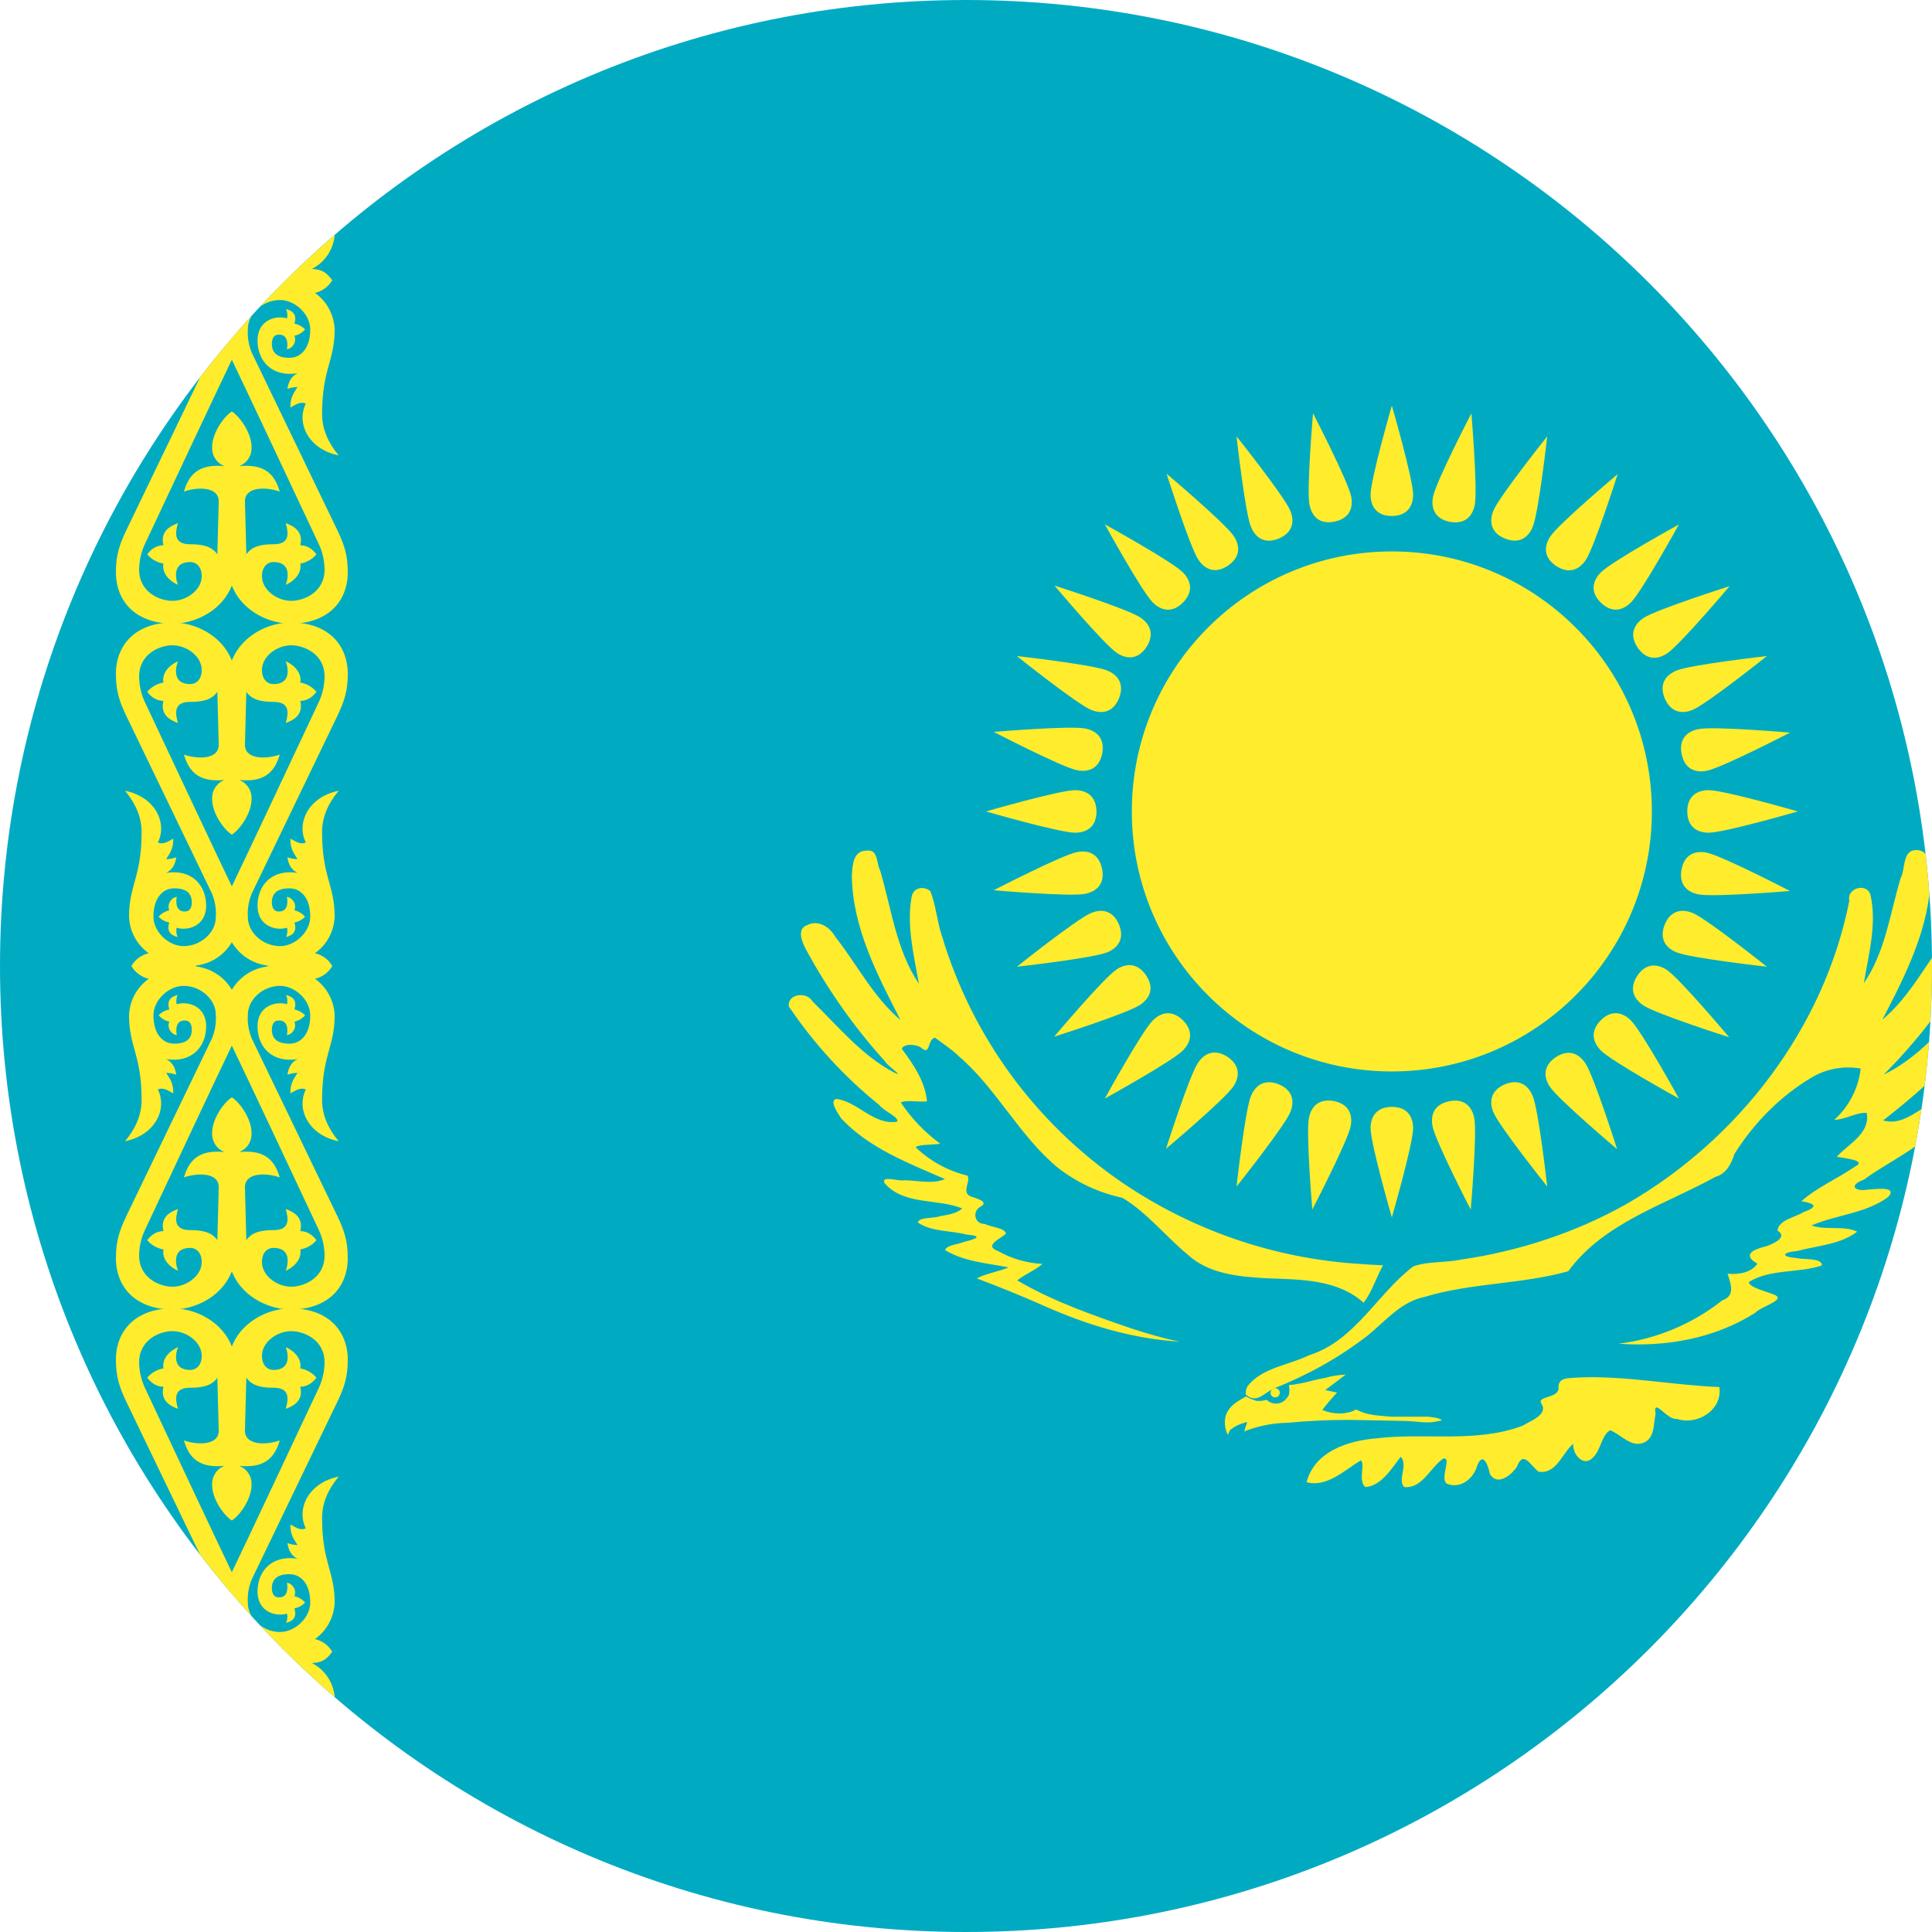 <svg width="24" height="24" viewBox="0 0 24 24" fill="none" xmlns="http://www.w3.org/2000/svg">
<g clip-path="url(#clip0_2214_3579)">
<g clip-path="url(#clip1_2214_3579)">
<path d="M0 0H32V24H0V0Z" fill="#00ABC2"/>
<path d="M17.29 13.31C19.074 13.31 20.52 11.864 20.52 10.08C20.52 8.296 19.074 6.85 17.29 6.85C15.506 6.85 14.06 8.296 14.06 10.08C14.06 11.864 15.506 13.31 17.29 13.31Z" fill="#FFEC2D"/>
<path d="M17.29 6.41C17.482 6.408 17.554 6.288 17.554 6.144C17.554 5.952 17.29 5.038 17.29 5.038C17.29 5.038 17.026 5.952 17.026 6.144C17.026 6.288 17.098 6.41 17.29 6.41Z" fill="#FFEC2D"/>
<path d="M20.96 10.08C20.962 10.272 21.082 10.344 21.226 10.344C21.418 10.344 22.333 10.08 22.333 10.08C22.333 10.08 21.418 9.816 21.226 9.816C21.082 9.816 20.96 9.888 20.96 10.08Z" fill="#FFEC2D"/>
<path d="M17.29 13.75C17.098 13.752 17.026 13.872 17.026 14.016C17.026 14.208 17.29 15.123 17.29 15.123C17.29 15.123 17.554 14.208 17.554 14.016C17.554 13.872 17.482 13.75 17.29 13.75Z" fill="#FFEC2D"/>
<path d="M13.621 10.08C13.618 9.888 13.498 9.816 13.354 9.816C13.162 9.816 12.248 10.08 12.248 10.08C12.248 10.08 13.162 10.344 13.354 10.344C13.498 10.344 13.621 10.272 13.621 10.08Z" fill="#FFEC2D"/>
<path d="M18.694 6.69C18.873 6.761 18.985 6.678 19.04 6.545C19.114 6.367 19.22 5.421 19.22 5.421C19.22 5.421 18.626 6.165 18.552 6.342C18.497 6.476 18.517 6.616 18.694 6.69Z" fill="#FFEC2D"/>
<path d="M20.68 11.484C20.609 11.662 20.692 11.775 20.826 11.83C21.003 11.903 21.949 12.009 21.949 12.009C21.949 12.009 21.205 11.416 21.028 11.342C20.895 11.287 20.754 11.307 20.68 11.484Z" fill="#FFEC2D"/>
<path d="M15.886 13.47C15.708 13.399 15.595 13.482 15.54 13.615C15.466 13.793 15.361 14.739 15.361 14.739C15.361 14.739 15.954 13.995 16.028 13.817C16.083 13.684 16.063 13.544 15.886 13.47Z" fill="#FFEC2D"/>
<path d="M13.9 8.676C13.971 8.497 13.888 8.385 13.755 8.33C13.577 8.256 12.632 8.15 12.632 8.15C12.632 8.15 13.375 8.744 13.553 8.818C13.686 8.873 13.826 8.853 13.9 8.676Z" fill="#FFEC2D"/>
<path d="M19.885 7.485C20.022 7.619 20.158 7.585 20.26 7.484C20.396 7.348 20.856 6.515 20.856 6.515C20.856 6.515 20.022 6.974 19.887 7.11C19.785 7.212 19.749 7.35 19.885 7.485Z" fill="#FFEC2D"/>
<path d="M19.885 12.675C19.751 12.812 19.785 12.948 19.887 13.05C20.022 13.186 20.856 13.646 20.856 13.646C20.856 13.646 20.396 12.812 20.26 12.677C20.158 12.575 20.021 12.539 19.885 12.675Z" fill="#FFEC2D"/>
<path d="M14.695 12.675C14.558 12.541 14.422 12.575 14.32 12.677C14.184 12.812 13.725 13.646 13.725 13.646C13.725 13.646 14.558 13.186 14.694 13.05C14.795 12.948 14.831 12.811 14.695 12.675Z" fill="#FFEC2D"/>
<path d="M14.695 7.485C14.829 7.348 14.795 7.212 14.694 7.11C14.558 6.974 13.725 6.514 13.725 6.514C13.725 6.514 14.184 7.348 14.32 7.484C14.422 7.585 14.559 7.621 14.695 7.485Z" fill="#FFEC2D"/>
<path d="M20.68 8.676C20.756 8.852 20.895 8.873 21.027 8.818C21.205 8.744 21.949 8.15 21.949 8.15C21.949 8.15 21.003 8.256 20.826 8.33C20.692 8.385 20.607 8.498 20.68 8.676Z" fill="#FFEC2D"/>
<path d="M18.694 13.47C18.518 13.546 18.497 13.684 18.552 13.818C18.626 13.995 19.22 14.739 19.22 14.739C19.22 14.739 19.114 13.793 19.04 13.616C18.985 13.482 18.872 13.397 18.694 13.47Z" fill="#FFEC2D"/>
<path d="M13.9 11.484C13.824 11.308 13.686 11.287 13.553 11.342C13.375 11.416 12.632 12.009 12.632 12.009C12.632 12.009 13.577 11.903 13.755 11.83C13.888 11.775 13.973 11.662 13.9 11.484Z" fill="#FFEC2D"/>
<path d="M15.886 6.69C16.062 6.614 16.083 6.476 16.028 6.343C15.954 6.165 15.361 5.421 15.361 5.421C15.361 5.421 15.466 6.367 15.54 6.545C15.595 6.678 15.708 6.763 15.886 6.69Z" fill="#FFEC2D"/>
<path d="M18.009 6.482C18.198 6.517 18.292 6.413 18.32 6.272C18.358 6.084 18.278 5.135 18.278 5.135C18.278 5.135 17.84 5.98 17.802 6.169C17.774 6.31 17.821 6.444 18.009 6.482Z" fill="#FFEC2D"/>
<path d="M20.889 10.799C20.853 10.988 20.957 11.082 21.098 11.11C21.286 11.148 22.235 11.068 22.235 11.068C22.235 11.068 21.39 10.63 21.201 10.592C21.06 10.564 20.926 10.611 20.889 10.799Z" fill="#FFEC2D"/>
<path d="M16.571 13.678C16.382 13.643 16.288 13.747 16.26 13.888C16.222 14.076 16.302 15.025 16.302 15.025C16.302 15.025 16.74 14.18 16.778 13.992C16.806 13.85 16.759 13.716 16.571 13.678Z" fill="#FFEC2D"/>
<path d="M13.692 9.361C13.727 9.172 13.623 9.078 13.482 9.05C13.294 9.012 12.345 9.092 12.345 9.092C12.345 9.092 13.19 9.53 13.379 9.568C13.52 9.596 13.654 9.549 13.692 9.361Z" fill="#FFEC2D"/>
<path d="M19.331 7.031C19.492 7.135 19.619 7.076 19.699 6.956C19.806 6.796 20.095 5.89 20.095 5.89C20.095 5.89 19.367 6.503 19.26 6.662C19.18 6.782 19.172 6.924 19.331 7.031Z" fill="#FFEC2D"/>
<path d="M20.339 12.121C20.235 12.282 20.294 12.409 20.414 12.489C20.573 12.596 21.48 12.885 21.48 12.885C21.48 12.885 20.867 12.157 20.708 12.05C20.588 11.97 20.446 11.962 20.339 12.121Z" fill="#FFEC2D"/>
<path d="M15.249 13.129C15.088 13.024 14.961 13.084 14.881 13.204C14.774 13.363 14.485 14.27 14.485 14.27C14.485 14.27 15.213 13.657 15.32 13.498C15.4 13.378 15.408 13.236 15.249 13.129Z" fill="#FFEC2D"/>
<path d="M14.241 8.039C14.345 7.878 14.286 7.751 14.166 7.671C14.007 7.564 13.1 7.275 13.1 7.275C13.1 7.275 13.713 8.003 13.873 8.11C13.992 8.19 14.134 8.198 14.241 8.039Z" fill="#FFEC2D"/>
<path d="M20.343 8.044C20.451 8.202 20.591 8.196 20.711 8.116C20.871 8.009 21.485 7.282 21.485 7.282C21.485 7.282 20.578 7.57 20.418 7.676C20.298 7.756 20.236 7.884 20.343 8.044Z" fill="#FFEC2D"/>
<path d="M19.326 13.133C19.168 13.242 19.174 13.381 19.254 13.501C19.361 13.661 20.088 14.275 20.088 14.275C20.088 14.275 19.8 13.368 19.694 13.208C19.614 13.088 19.486 13.027 19.326 13.133Z" fill="#FFEC2D"/>
<path d="M14.237 12.116C14.129 11.958 13.989 11.964 13.869 12.044C13.709 12.151 13.095 12.878 13.095 12.878C13.095 12.878 14.002 12.59 14.162 12.483C14.282 12.404 14.344 12.276 14.237 12.116Z" fill="#FFEC2D"/>
<path d="M15.254 7.027C15.412 6.919 15.406 6.779 15.326 6.659C15.219 6.499 14.492 5.885 14.492 5.885C14.492 5.885 14.78 6.792 14.886 6.952C14.966 7.072 15.094 7.134 15.254 7.027Z" fill="#FFEC2D"/>
<path d="M20.89 9.367C20.929 9.555 21.061 9.603 21.202 9.575C21.391 9.537 22.236 9.101 22.236 9.101C22.236 9.101 21.288 9.019 21.1 9.057C20.959 9.085 20.852 9.179 20.89 9.367Z" fill="#FFEC2D"/>
<path d="M18.003 13.68C17.815 13.719 17.768 13.851 17.796 13.992C17.833 14.181 18.27 15.026 18.27 15.026C18.27 15.026 18.351 14.078 18.314 13.89C18.286 13.748 18.191 13.642 18.003 13.68Z" fill="#FFEC2D"/>
<path d="M13.69 10.793C13.651 10.605 13.519 10.557 13.378 10.585C13.189 10.623 12.344 11.059 12.344 11.059C12.344 11.059 13.292 11.141 13.48 11.104C13.621 11.075 13.728 10.981 13.69 10.793Z" fill="#FFEC2D"/>
<path d="M16.577 6.48C16.765 6.441 16.812 6.309 16.785 6.168C16.747 5.979 16.311 5.134 16.311 5.134C16.311 5.134 16.229 6.082 16.267 6.27C16.295 6.412 16.389 6.518 16.577 6.48Z" fill="#FFEC2D"/>
<path d="M17.179 15.72C17.095 15.871 17.045 16.047 16.939 16.183C16.613 15.888 16.142 15.895 15.73 15.879C15.389 15.859 15.019 15.828 14.755 15.586C14.479 15.358 14.251 15.065 13.944 14.88C13.655 14.818 13.384 14.693 13.15 14.513C12.665 14.117 12.386 13.529 11.911 13.121C11.822 13.034 11.714 12.965 11.614 12.89C11.518 12.915 11.561 13.121 11.443 13.015C11.379 12.967 11.218 12.965 11.203 13.03C11.347 13.222 11.494 13.438 11.515 13.682C11.415 13.692 11.239 13.661 11.191 13.697C11.323 13.895 11.489 14.068 11.681 14.208C11.59 14.223 11.41 14.215 11.374 14.251C11.553 14.423 11.775 14.545 12.017 14.604C12.065 14.671 11.943 14.801 12.048 14.858C12.108 14.883 12.31 14.926 12.171 14.995C12.075 15.058 12.111 15.209 12.233 15.204C12.31 15.245 12.482 15.252 12.497 15.324C12.427 15.391 12.216 15.473 12.396 15.54C12.566 15.636 12.756 15.691 12.95 15.701C12.854 15.783 12.735 15.828 12.636 15.905C13.08 16.166 13.572 16.337 14.062 16.505C14.254 16.567 14.453 16.627 14.655 16.666C14.069 16.632 13.502 16.459 12.97 16.222C12.694 16.1 12.416 15.986 12.134 15.881C12.257 15.816 12.401 15.799 12.53 15.744C12.262 15.691 11.971 15.672 11.739 15.528C11.772 15.461 11.906 15.459 11.983 15.425C12.127 15.391 12.214 15.353 12.014 15.338C11.813 15.283 11.582 15.307 11.402 15.187C11.415 15.115 11.602 15.139 11.676 15.108C11.772 15.091 11.878 15.077 11.954 15.012C11.643 14.885 11.235 14.976 10.99 14.7C10.934 14.595 11.165 14.678 11.23 14.662C11.398 14.662 11.578 14.714 11.739 14.647C11.283 14.448 10.795 14.263 10.45 13.894C10.411 13.834 10.296 13.671 10.39 13.651C10.659 13.687 10.853 13.98 11.143 13.934C11.182 13.884 10.975 13.8 10.922 13.726C10.488 13.377 10.11 12.964 9.799 12.502C9.78 12.341 10.027 12.317 10.092 12.439C10.414 12.751 10.704 13.111 11.105 13.322C11.249 13.392 11.023 13.241 10.995 13.186C10.613 12.763 10.284 12.296 10.013 11.796C9.965 11.705 9.89 11.539 10.03 11.491C10.166 11.422 10.306 11.515 10.375 11.635C10.646 11.979 10.848 12.386 11.187 12.672C10.899 12.113 10.589 11.52 10.582 10.877C10.589 10.752 10.596 10.565 10.767 10.567C10.911 10.546 10.886 10.728 10.934 10.815C11.074 11.29 11.134 11.803 11.415 12.221C11.354 11.87 11.261 11.508 11.323 11.15C11.338 11.03 11.467 10.997 11.556 11.069C11.626 11.237 11.64 11.45 11.703 11.633C12.076 12.875 12.864 13.952 13.934 14.686C14.811 15.285 15.834 15.636 16.894 15.701C16.99 15.709 17.085 15.714 17.179 15.718M20.453 17.904C20.28 18.01 20.146 17.823 20.002 17.767C19.896 17.825 19.887 18.012 19.791 18.103C19.675 18.235 19.531 18.065 19.543 17.935C19.404 18.053 19.334 18.319 19.111 18.281C19.003 18.195 18.924 18.012 18.843 18.221C18.778 18.322 18.602 18.466 18.509 18.312C18.48 18.178 18.413 18.019 18.341 18.233C18.288 18.387 18.125 18.497 17.971 18.43C17.885 18.36 18.038 18.101 17.93 18.118C17.767 18.228 17.671 18.494 17.443 18.473C17.355 18.377 17.498 18.206 17.4 18.096C17.287 18.242 17.16 18.459 16.961 18.473C16.865 18.396 16.966 18.173 16.903 18.142C16.702 18.262 16.486 18.48 16.231 18.413C16.33 18.029 16.747 17.897 17.095 17.868C17.698 17.794 18.331 17.93 18.912 17.712C19.006 17.654 19.231 17.575 19.152 17.443C19.08 17.338 19.337 17.378 19.361 17.256C19.346 17.102 19.481 17.124 19.61 17.112C20.196 17.086 20.774 17.208 21.358 17.23C21.401 17.513 21.087 17.712 20.83 17.626C20.71 17.645 20.53 17.347 20.566 17.563C20.542 17.678 20.556 17.827 20.453 17.904ZM15.475 17.323C15.61 17.446 15.706 17.299 15.833 17.244C16.248 17.081 16.639 16.861 16.992 16.589C17.213 16.407 17.405 16.169 17.703 16.109C18.283 15.934 18.9 15.955 19.481 15.792C19.925 15.187 20.676 14.969 21.307 14.621C21.449 14.578 21.504 14.46 21.547 14.333C21.787 13.951 22.116 13.615 22.505 13.385C22.688 13.276 22.905 13.237 23.114 13.274C23.086 13.52 22.969 13.746 22.786 13.911C22.927 13.908 23.05 13.819 23.189 13.824C23.237 14.079 22.963 14.21 22.817 14.369C22.898 14.388 23.21 14.412 23.04 14.494C22.824 14.643 22.577 14.746 22.378 14.921C22.562 14.954 22.584 14.993 22.397 15.06C22.294 15.127 22.099 15.151 22.08 15.286C22.219 15.372 22.018 15.454 21.939 15.482C21.79 15.518 21.631 15.583 21.831 15.698C21.756 15.811 21.593 15.835 21.461 15.823C21.502 15.953 21.559 16.097 21.394 16.154C21.022 16.448 20.577 16.634 20.107 16.692C20.695 16.735 21.302 16.627 21.804 16.308C21.871 16.229 22.219 16.142 22.025 16.078C21.934 16.039 21.737 15.996 21.723 15.927C21.996 15.758 22.339 15.819 22.632 15.72C22.639 15.624 22.409 15.65 22.323 15.629C22.119 15.612 22.131 15.559 22.327 15.54C22.577 15.473 22.86 15.461 23.071 15.3C22.901 15.219 22.685 15.288 22.503 15.223C22.812 15.089 23.177 15.075 23.455 14.87C23.582 14.729 23.292 14.774 23.208 14.777C23.038 14.808 22.959 14.724 23.153 14.655C23.486 14.407 23.907 14.249 24.142 13.894C24.197 13.815 24.271 13.575 24.094 13.659C23.863 13.738 23.659 13.997 23.393 13.918C23.916 13.512 24.41 13.054 24.768 12.495C24.787 12.331 24.533 12.315 24.468 12.442C24.132 12.763 23.83 13.145 23.4 13.349C23.805 12.944 24.157 12.489 24.447 11.995C24.511 11.851 24.682 11.676 24.59 11.515C24.439 11.39 24.252 11.506 24.175 11.652C23.914 11.993 23.717 12.389 23.383 12.667C23.674 12.108 23.979 11.511 23.983 10.867C23.983 10.733 23.959 10.536 23.777 10.562C23.633 10.586 23.669 10.803 23.609 10.911C23.479 11.352 23.417 11.83 23.153 12.214C23.213 11.856 23.316 11.482 23.237 11.122C23.198 10.959 22.937 11.028 22.973 11.189C22.661 12.771 21.598 14.153 20.213 14.952C19.577 15.312 18.869 15.543 18.144 15.648C17.952 15.689 17.741 15.665 17.556 15.732C17.105 16.075 16.834 16.654 16.265 16.834C16.008 16.961 15.677 16.987 15.495 17.223C15.48 17.254 15.473 17.289 15.475 17.323ZM16.716 17.076C16.63 17.079 16.545 17.093 16.462 17.117C16.349 17.134 16.241 17.172 16.131 17.189L16.085 17.198L16.011 17.206C16.02 17.246 16.02 17.288 16.011 17.328C16.003 17.346 15.991 17.363 15.977 17.376C15.963 17.395 15.945 17.41 15.924 17.419C15.905 17.429 15.883 17.435 15.862 17.436C15.841 17.438 15.819 17.434 15.797 17.427C15.776 17.42 15.756 17.408 15.737 17.39L15.67 17.402H15.607L15.54 17.378L15.478 17.347C15.396 17.395 15.305 17.441 15.255 17.525C15.231 17.563 15.218 17.607 15.216 17.652C15.213 17.71 15.224 17.766 15.25 17.82C15.259 17.834 15.267 17.765 15.293 17.755C15.341 17.717 15.395 17.691 15.454 17.676C15.502 17.652 15.495 17.676 15.475 17.715C15.47 17.736 15.444 17.811 15.48 17.772C15.646 17.71 15.821 17.677 15.998 17.674C16.253 17.65 16.507 17.638 16.762 17.638L17.482 17.652C17.597 17.657 17.712 17.681 17.825 17.662C17.851 17.654 17.895 17.654 17.911 17.638C17.858 17.609 17.799 17.607 17.743 17.599H17.285C17.158 17.587 17.026 17.585 16.906 17.537C16.872 17.525 16.843 17.494 16.812 17.527C16.766 17.544 16.719 17.554 16.671 17.558C16.586 17.562 16.504 17.547 16.426 17.515C16.483 17.44 16.545 17.368 16.61 17.299L16.462 17.268C16.548 17.204 16.633 17.14 16.716 17.076Z" fill="#FFEC2D"/>
<path d="M15.84 17.359C15.872 17.359 15.898 17.334 15.898 17.302C15.898 17.27 15.872 17.244 15.84 17.244C15.808 17.244 15.783 17.27 15.783 17.302C15.783 17.334 15.808 17.359 15.84 17.359Z" fill="#FFEC2D"/>
<path d="M15.835 17.316C15.848 17.316 15.859 17.305 15.859 17.292C15.859 17.279 15.848 17.268 15.835 17.268C15.822 17.268 15.811 17.279 15.811 17.292C15.811 17.305 15.822 17.316 15.835 17.316Z" fill="#FFEC2D" stroke="#FFEC2D" stroke-width="0.01"/>
<path d="M2.88 1.752C2.88 1.752 2.65 1.555 2.57 1.654C2.446 1.81 2.959 2.59 2.959 2.863C2.959 3.314 2.657 3.437 2.287 3.499C2.038 3.542 1.632 3.482 1.632 3.482C1.709 3.379 1.759 3.348 1.886 3.341C1.742 3.269 1.598 3.106 1.598 2.854C1.598 2.467 1.757 2.306 1.757 1.87C1.757 1.632 1.56 1.32 1.56 1.32C1.91 1.356 2.083 1.68 1.985 1.939C2.012 1.945 2.04 1.943 2.066 1.935C2.093 1.927 2.117 1.913 2.136 1.894C2.16 1.966 2.122 2.05 2.066 2.122C2.11 2.146 2.143 2.131 2.21 2.117C2.206 2.189 2.162 2.27 2.052 2.345C2.369 2.263 2.561 2.482 2.561 2.712C2.561 2.887 2.441 3.012 2.321 3.012C2.282 3.012 2.225 2.995 2.194 2.971C2.17 3.019 2.184 3.084 2.206 3.132C2.119 3.108 2.062 3.055 2.102 2.947C2.035 2.942 1.983 2.918 1.946 2.875C1.983 2.827 2.035 2.803 2.102 2.803C2.054 2.702 2.11 2.647 2.189 2.602C2.189 2.602 2.138 2.803 2.266 2.803C2.323 2.803 2.376 2.786 2.376 2.7C2.376 2.626 2.311 2.522 2.16 2.53C2.009 2.537 1.889 2.633 1.889 2.873C1.889 3.094 2.069 3.204 2.304 3.209C2.515 3.218 2.676 3.103 2.676 2.885C2.676 2.592 2.256 1.93 2.256 1.67C2.256 1.476 2.429 1.366 2.602 1.366C2.822 1.366 3.01 1.586 3.01 1.586L2.88 1.75V1.752Z" fill="#FFEC2D"/>
<path d="M2.928 7.01C2.928 7.498 2.491 7.747 2.148 7.747C1.687 7.747 1.44 7.471 1.44 7.109C1.44 6.905 1.478 6.775 1.572 6.581L2.633 4.38C2.671 4.287 2.688 4.187 2.681 4.087C2.681 3.89 2.489 3.73 2.29 3.727C2.107 3.72 1.906 3.895 1.906 4.094C1.906 4.337 2.033 4.445 2.162 4.445C2.321 4.445 2.383 4.38 2.383 4.267C2.38 4.192 2.35 4.155 2.292 4.157C2.155 4.157 2.196 4.339 2.196 4.339C2.178 4.336 2.161 4.329 2.146 4.318C2.131 4.307 2.119 4.293 2.11 4.277C2.101 4.261 2.096 4.243 2.094 4.225C2.093 4.207 2.096 4.188 2.102 4.171C2.051 4.16 2.005 4.132 1.97 4.092C2.006 4.055 2.05 4.031 2.102 4.02C2.071 3.914 2.114 3.864 2.206 3.84C2.19 3.876 2.186 3.916 2.194 3.955C2.338 3.912 2.561 3.979 2.561 4.229C2.561 4.478 2.388 4.687 2.064 4.637C2.141 4.673 2.179 4.747 2.189 4.831C2.129 4.807 2.064 4.807 2.064 4.807C2.102 4.872 2.155 4.927 2.153 5.062C2.093 5.033 2.035 4.982 1.961 5.014C2.081 5.254 1.932 5.58 1.553 5.657C1.69 5.492 1.759 5.322 1.759 5.146C1.759 4.582 1.603 4.488 1.603 4.094C1.606 4.003 1.63 3.914 1.674 3.834C1.718 3.753 1.78 3.685 1.855 3.634V3.641C1.809 3.631 1.765 3.612 1.726 3.584C1.688 3.557 1.656 3.521 1.632 3.48C1.899 3.406 2.182 3.409 2.448 3.487C2.537 3.5 2.622 3.532 2.697 3.582C2.772 3.632 2.834 3.698 2.88 3.775C2.928 3.885 2.953 4.003 2.953 4.122C2.953 4.241 2.928 4.359 2.88 4.469C2.729 4.781 2.023 6.283 1.802 6.754C1.754 6.854 1.73 6.962 1.728 7.075C1.728 7.363 1.992 7.464 2.141 7.464C2.321 7.464 2.506 7.327 2.506 7.157C2.506 7.049 2.446 6.982 2.362 6.982C2.158 6.982 2.17 7.154 2.21 7.265C2.083 7.207 2.011 7.106 2.03 7.001C1.952 6.988 1.88 6.947 1.829 6.886C1.877 6.823 1.939 6.775 2.03 6.773C1.99 6.607 2.102 6.538 2.21 6.499C2.177 6.619 2.153 6.761 2.362 6.761C2.513 6.761 2.63 6.785 2.7 6.886L2.717 6.238C2.726 6.043 2.458 6.046 2.285 6.106C2.35 5.882 2.482 5.76 2.789 5.791C2.742 5.773 2.702 5.741 2.674 5.698C2.646 5.656 2.633 5.606 2.635 5.556C2.635 5.374 2.784 5.172 2.88 5.112L2.928 7.008V7.01Z" fill="#FFEC2D"/>
<path d="M2.928 8.47C2.928 7.982 2.491 7.733 2.148 7.733C1.687 7.733 1.44 8.009 1.44 8.371C1.44 8.575 1.478 8.705 1.572 8.899L2.633 11.1C2.671 11.193 2.688 11.293 2.681 11.393C2.681 11.59 2.489 11.75 2.29 11.753C2.107 11.76 1.906 11.585 1.906 11.386C1.906 11.143 2.033 11.035 2.162 11.035C2.321 11.035 2.383 11.1 2.383 11.213C2.38 11.288 2.35 11.325 2.292 11.323C2.155 11.323 2.196 11.141 2.196 11.141C2.178 11.144 2.161 11.151 2.146 11.162C2.131 11.173 2.119 11.187 2.11 11.203C2.101 11.219 2.096 11.237 2.094 11.255C2.093 11.273 2.096 11.292 2.102 11.309C2.051 11.32 2.005 11.348 1.97 11.388C2.006 11.425 2.05 11.449 2.102 11.46C2.071 11.566 2.114 11.616 2.206 11.64C2.19 11.604 2.186 11.563 2.194 11.525C2.338 11.568 2.561 11.501 2.561 11.251C2.561 11.002 2.388 10.793 2.064 10.843C2.141 10.807 2.179 10.733 2.189 10.649C2.129 10.673 2.064 10.673 2.064 10.673C2.102 10.608 2.155 10.553 2.153 10.418C2.093 10.447 2.035 10.498 1.961 10.466C2.081 10.226 1.932 9.9 1.553 9.823C1.69 9.988 1.759 10.158 1.759 10.334C1.759 10.898 1.603 10.992 1.603 11.386C1.606 11.477 1.63 11.566 1.674 11.646C1.718 11.726 1.78 11.795 1.855 11.846V11.839C1.809 11.849 1.765 11.868 1.726 11.896C1.688 11.923 1.656 11.959 1.632 12C1.899 12.074 2.182 12.071 2.448 11.993C2.537 11.98 2.622 11.948 2.697 11.898C2.772 11.848 2.834 11.782 2.88 11.705C2.928 11.595 2.953 11.477 2.953 11.358C2.953 11.239 2.928 11.12 2.88 11.011C2.729 10.699 2.023 9.197 1.802 8.726C1.754 8.626 1.73 8.518 1.728 8.405C1.728 8.117 1.992 8.016 2.141 8.016C2.321 8.016 2.506 8.153 2.506 8.323C2.506 8.431 2.446 8.498 2.362 8.498C2.158 8.498 2.17 8.326 2.21 8.215C2.083 8.273 2.011 8.374 2.03 8.479C1.952 8.492 1.88 8.533 1.829 8.594C1.877 8.657 1.939 8.705 2.03 8.707C1.99 8.873 2.102 8.942 2.21 8.981C2.177 8.861 2.153 8.719 2.362 8.719C2.513 8.719 2.63 8.695 2.7 8.594L2.717 9.242C2.726 9.437 2.458 9.434 2.285 9.374C2.35 9.598 2.482 9.72 2.789 9.689C2.742 9.707 2.702 9.739 2.674 9.782C2.646 9.824 2.633 9.874 2.635 9.924C2.635 10.106 2.784 10.308 2.88 10.368L2.928 8.472V8.47Z" fill="#FFEC2D"/>
<path d="M2.88 1.752C2.88 1.752 3.11 1.555 3.19 1.654C3.314 1.81 2.801 2.59 2.801 2.863C2.801 3.314 3.103 3.437 3.473 3.499C3.722 3.542 4.128 3.482 4.128 3.482C4.051 3.379 4.001 3.348 3.874 3.341C4.018 3.269 4.162 3.106 4.162 2.854C4.162 2.467 4.003 2.306 4.003 1.87C4.003 1.632 4.2 1.32 4.2 1.32C3.85 1.356 3.677 1.68 3.775 1.939C3.748 1.945 3.72 1.943 3.694 1.935C3.668 1.927 3.644 1.913 3.624 1.894C3.6 1.966 3.638 2.05 3.694 2.122C3.65 2.146 3.617 2.131 3.55 2.117C3.554 2.189 3.598 2.27 3.708 2.345C3.391 2.263 3.199 2.482 3.199 2.712C3.199 2.887 3.319 3.012 3.439 3.012C3.478 3.012 3.535 2.995 3.566 2.971C3.59 3.019 3.576 3.084 3.554 3.132C3.641 3.108 3.698 3.055 3.658 2.947C3.725 2.942 3.777 2.918 3.814 2.875C3.777 2.827 3.725 2.803 3.658 2.803C3.706 2.702 3.65 2.647 3.571 2.602C3.571 2.602 3.622 2.803 3.494 2.803C3.437 2.803 3.384 2.786 3.384 2.7C3.384 2.626 3.449 2.522 3.6 2.53C3.751 2.537 3.871 2.633 3.871 2.873C3.871 3.094 3.691 3.204 3.456 3.209C3.245 3.218 3.084 3.103 3.084 2.885C3.084 2.592 3.504 1.93 3.504 1.67C3.504 1.476 3.331 1.366 3.158 1.366C2.938 1.366 2.75 1.586 2.75 1.586L2.88 1.75V1.752Z" fill="#FFEC2D"/>
<path d="M2.832 7.01C2.832 7.498 3.269 7.747 3.612 7.747C4.073 7.747 4.32 7.471 4.32 7.109C4.32 6.905 4.282 6.775 4.188 6.581L3.127 4.38C3.089 4.287 3.072 4.187 3.079 4.087C3.079 3.89 3.271 3.73 3.47 3.727C3.653 3.72 3.854 3.895 3.854 4.094C3.854 4.337 3.727 4.445 3.598 4.445C3.439 4.445 3.377 4.38 3.377 4.267C3.38 4.192 3.41 4.155 3.468 4.157C3.605 4.157 3.564 4.339 3.564 4.339C3.582 4.336 3.599 4.329 3.614 4.318C3.629 4.307 3.641 4.293 3.65 4.277C3.659 4.261 3.665 4.243 3.666 4.225C3.667 4.207 3.664 4.188 3.658 4.171C3.709 4.16 3.756 4.132 3.79 4.092C3.754 4.055 3.71 4.031 3.658 4.02C3.689 3.914 3.646 3.864 3.554 3.84C3.57 3.876 3.574 3.916 3.566 3.955C3.422 3.912 3.199 3.979 3.199 4.229C3.199 4.478 3.372 4.687 3.696 4.637C3.619 4.673 3.581 4.747 3.571 4.831C3.631 4.807 3.696 4.807 3.696 4.807C3.658 4.872 3.605 4.927 3.607 5.062C3.667 5.033 3.725 4.982 3.799 5.014C3.679 5.254 3.828 5.58 4.207 5.657C4.07 5.492 4.001 5.322 4.001 5.146C4.001 4.582 4.157 4.488 4.157 4.094C4.154 4.003 4.13 3.914 4.086 3.834C4.043 3.753 3.98 3.685 3.905 3.634V3.641C3.951 3.631 3.995 3.612 4.034 3.584C4.072 3.557 4.104 3.521 4.128 3.48C3.861 3.406 3.578 3.409 3.312 3.487C3.223 3.5 3.138 3.532 3.063 3.582C2.988 3.632 2.926 3.698 2.88 3.775C2.832 3.885 2.807 4.003 2.807 4.122C2.807 4.241 2.832 4.359 2.88 4.469C3.031 4.781 3.737 6.283 3.958 6.754C4.006 6.854 4.03 6.962 4.032 7.075C4.032 7.363 3.768 7.464 3.619 7.464C3.439 7.464 3.254 7.327 3.254 7.157C3.254 7.049 3.314 6.982 3.398 6.982C3.602 6.982 3.59 7.154 3.55 7.265C3.677 7.207 3.749 7.106 3.73 7.001C3.808 6.988 3.88 6.947 3.931 6.886C3.883 6.823 3.821 6.775 3.73 6.773C3.77 6.607 3.658 6.538 3.55 6.499C3.583 6.619 3.607 6.761 3.398 6.761C3.247 6.761 3.13 6.785 3.06 6.886L3.043 6.238C3.034 6.043 3.302 6.046 3.475 6.106C3.41 5.882 3.278 5.76 2.971 5.791C3.018 5.773 3.058 5.741 3.086 5.698C3.114 5.656 3.127 5.606 3.125 5.556C3.125 5.374 2.976 5.172 2.88 5.112L2.832 7.008V7.01Z" fill="#FFEC2D"/>
<path d="M2.832 8.47C2.832 7.982 3.269 7.733 3.612 7.733C4.073 7.733 4.32 8.009 4.32 8.371C4.32 8.575 4.282 8.705 4.188 8.899L3.127 11.1C3.089 11.193 3.072 11.293 3.079 11.393C3.079 11.59 3.271 11.75 3.47 11.753C3.653 11.76 3.854 11.585 3.854 11.386C3.854 11.143 3.727 11.035 3.598 11.035C3.439 11.035 3.377 11.1 3.377 11.213C3.38 11.288 3.41 11.325 3.468 11.323C3.605 11.323 3.564 11.141 3.564 11.141C3.582 11.144 3.599 11.151 3.614 11.162C3.629 11.173 3.641 11.187 3.65 11.203C3.659 11.219 3.665 11.237 3.666 11.255C3.667 11.273 3.664 11.292 3.658 11.309C3.709 11.32 3.756 11.348 3.79 11.388C3.754 11.425 3.71 11.449 3.658 11.46C3.689 11.566 3.646 11.616 3.554 11.64C3.57 11.604 3.574 11.563 3.566 11.525C3.422 11.568 3.199 11.501 3.199 11.251C3.199 11.002 3.372 10.793 3.696 10.843C3.619 10.807 3.581 10.733 3.571 10.649C3.631 10.673 3.696 10.673 3.696 10.673C3.658 10.608 3.605 10.553 3.607 10.418C3.667 10.447 3.725 10.498 3.799 10.466C3.679 10.226 3.828 9.9 4.207 9.823C4.07 9.988 4.001 10.158 4.001 10.334C4.001 10.898 4.157 10.992 4.157 11.386C4.154 11.477 4.13 11.566 4.086 11.646C4.043 11.726 3.98 11.795 3.905 11.846V11.839C3.951 11.849 3.995 11.868 4.034 11.896C4.072 11.923 4.104 11.959 4.128 12C3.861 12.074 3.578 12.071 3.312 11.993C3.223 11.98 3.138 11.948 3.063 11.898C2.988 11.848 2.926 11.782 2.88 11.705C2.832 11.595 2.807 11.477 2.807 11.358C2.807 11.239 2.832 11.12 2.88 11.011C3.031 10.699 3.737 9.197 3.958 8.726C4.006 8.626 4.03 8.518 4.032 8.405C4.032 8.117 3.768 8.016 3.619 8.016C3.439 8.016 3.254 8.153 3.254 8.323C3.254 8.431 3.314 8.498 3.398 8.498C3.602 8.498 3.59 8.326 3.55 8.215C3.677 8.273 3.749 8.374 3.73 8.479C3.808 8.492 3.88 8.533 3.931 8.594C3.883 8.657 3.821 8.705 3.73 8.707C3.77 8.873 3.658 8.942 3.55 8.981C3.583 8.861 3.607 8.719 3.398 8.719C3.247 8.719 3.13 8.695 3.06 8.594L3.043 9.242C3.034 9.437 3.302 9.434 3.475 9.374C3.41 9.598 3.278 9.72 2.971 9.689C3.018 9.707 3.058 9.739 3.086 9.782C3.114 9.824 3.127 9.874 3.125 9.924C3.125 10.106 2.976 10.308 2.88 10.368L2.832 8.472V8.47Z" fill="#FFEC2D"/>
<path d="M2.88 22.248C2.88 22.248 2.65 22.445 2.571 22.346C2.446 22.19 2.959 21.41 2.959 21.137C2.959 20.686 2.657 20.563 2.287 20.501C2.038 20.457 1.632 20.517 1.632 20.517C1.709 20.621 1.759 20.652 1.887 20.659C1.743 20.731 1.599 20.894 1.599 21.146C1.599 21.533 1.757 21.694 1.757 22.13C1.757 22.368 1.56 22.68 1.56 22.68C1.911 22.644 2.083 22.32 1.985 22.061C2.012 22.055 2.04 22.057 2.066 22.065C2.093 22.073 2.117 22.087 2.136 22.106C2.16 22.034 2.122 21.95 2.067 21.878C2.11 21.854 2.143 21.869 2.211 21.883C2.206 21.811 2.163 21.73 2.052 21.655C2.369 21.737 2.561 21.518 2.561 21.288C2.561 21.113 2.441 20.988 2.321 20.988C2.283 20.988 2.225 21.005 2.194 21.029C2.17 20.981 2.184 20.916 2.206 20.868C2.119 20.892 2.062 20.945 2.103 21.053C2.035 21.058 1.983 21.081 1.947 21.125C1.983 21.173 2.035 21.197 2.103 21.197C2.055 21.297 2.11 21.353 2.189 21.398C2.189 21.398 2.139 21.197 2.266 21.197C2.323 21.197 2.376 21.213 2.376 21.3C2.376 21.374 2.311 21.477 2.16 21.47C2.009 21.463 1.889 21.367 1.889 21.127C1.889 20.906 2.069 20.796 2.304 20.791C2.515 20.782 2.676 20.897 2.676 21.115C2.676 21.408 2.256 22.07 2.256 22.329C2.256 22.524 2.429 22.634 2.602 22.634C2.823 22.634 3.01 22.413 3.01 22.413L2.88 22.25V22.248Z" fill="#FFEC2D"/>
<path d="M2.928 16.99C2.928 16.502 2.491 16.253 2.148 16.253C1.687 16.253 1.44 16.529 1.44 16.891C1.44 17.095 1.479 17.225 1.572 17.419L2.633 19.62C2.671 19.713 2.688 19.813 2.681 19.913C2.681 20.11 2.489 20.27 2.29 20.273C2.107 20.28 1.906 20.105 1.906 19.906C1.906 19.663 2.033 19.555 2.163 19.555C2.321 19.555 2.383 19.62 2.383 19.733C2.38 19.808 2.35 19.845 2.292 19.843C2.155 19.843 2.196 19.661 2.196 19.661C2.178 19.664 2.161 19.671 2.146 19.682C2.131 19.693 2.119 19.707 2.11 19.723C2.101 19.739 2.096 19.757 2.094 19.775C2.093 19.793 2.096 19.812 2.103 19.829C2.051 19.84 2.005 19.868 1.971 19.908C2.006 19.945 2.05 19.969 2.103 19.98C2.071 20.086 2.115 20.136 2.206 20.16C2.19 20.124 2.186 20.084 2.194 20.045C2.338 20.088 2.561 20.021 2.561 19.771C2.561 19.522 2.388 19.313 2.064 19.363C2.141 19.327 2.179 19.253 2.189 19.169C2.129 19.193 2.064 19.193 2.064 19.193C2.103 19.128 2.155 19.073 2.153 18.938C2.093 18.967 2.035 19.018 1.961 18.986C2.081 18.746 1.932 18.42 1.553 18.343C1.691 18.508 1.759 18.678 1.759 18.854C1.759 19.418 1.603 19.512 1.603 19.906C1.606 19.997 1.63 20.086 1.674 20.166C1.718 20.247 1.78 20.315 1.855 20.366V20.359C1.809 20.369 1.765 20.388 1.727 20.416C1.688 20.443 1.656 20.479 1.632 20.52C1.899 20.594 2.182 20.591 2.448 20.513C2.537 20.5 2.622 20.468 2.697 20.418C2.772 20.368 2.834 20.302 2.88 20.225C2.928 20.116 2.953 19.997 2.953 19.878C2.953 19.759 2.928 19.64 2.88 19.531C2.729 19.219 2.023 17.717 1.803 17.246C1.755 17.146 1.73 17.038 1.728 16.925C1.728 16.637 1.992 16.536 2.141 16.536C2.321 16.536 2.506 16.673 2.506 16.843C2.506 16.951 2.446 17.018 2.362 17.018C2.158 17.018 2.17 16.846 2.211 16.735C2.083 16.793 2.011 16.894 2.031 16.999C1.952 17.012 1.88 17.053 1.829 17.114C1.877 17.177 1.939 17.225 2.031 17.227C1.99 17.393 2.103 17.462 2.211 17.501C2.177 17.381 2.153 17.239 2.362 17.239C2.513 17.239 2.631 17.215 2.7 17.114L2.717 17.762C2.727 17.957 2.458 17.954 2.285 17.894C2.35 18.118 2.482 18.24 2.789 18.209C2.742 18.227 2.702 18.259 2.674 18.302C2.647 18.344 2.633 18.394 2.635 18.444C2.635 18.626 2.784 18.828 2.88 18.888L2.928 16.992V16.99Z" fill="#FFEC2D"/>
<path d="M2.928 15.53C2.928 16.018 2.491 16.267 2.148 16.267C1.687 16.267 1.44 15.991 1.44 15.629C1.44 15.425 1.479 15.295 1.572 15.101L2.633 12.9C2.671 12.807 2.688 12.707 2.681 12.607C2.681 12.41 2.489 12.25 2.29 12.247C2.107 12.24 1.906 12.415 1.906 12.614C1.906 12.857 2.033 12.965 2.163 12.965C2.321 12.965 2.383 12.9 2.383 12.787C2.38 12.712 2.35 12.675 2.292 12.677C2.155 12.677 2.196 12.859 2.196 12.859C2.178 12.856 2.161 12.849 2.146 12.838C2.131 12.827 2.119 12.813 2.11 12.797C2.101 12.781 2.096 12.763 2.094 12.745C2.093 12.727 2.096 12.708 2.103 12.691C2.051 12.68 2.005 12.652 1.971 12.612C2.006 12.575 2.05 12.551 2.103 12.54C2.071 12.434 2.115 12.384 2.206 12.36C2.19 12.396 2.186 12.437 2.194 12.475C2.338 12.432 2.561 12.499 2.561 12.749C2.561 12.998 2.388 13.207 2.064 13.157C2.141 13.193 2.179 13.267 2.189 13.351C2.129 13.327 2.064 13.327 2.064 13.327C2.103 13.392 2.155 13.447 2.153 13.582C2.093 13.553 2.035 13.502 1.961 13.534C2.081 13.774 1.932 14.1 1.553 14.177C1.691 14.012 1.759 13.842 1.759 13.666C1.759 13.102 1.603 13.008 1.603 12.614C1.606 12.523 1.63 12.434 1.674 12.354C1.718 12.274 1.78 12.205 1.855 12.154V12.161C1.809 12.151 1.765 12.132 1.727 12.104C1.688 12.077 1.656 12.041 1.632 12C1.899 11.926 2.182 11.929 2.448 12.007C2.537 12.02 2.622 12.052 2.697 12.102C2.772 12.152 2.834 12.218 2.88 12.295C2.928 12.405 2.953 12.523 2.953 12.642C2.953 12.761 2.928 12.88 2.88 12.989C2.729 13.301 2.023 14.803 1.803 15.274C1.755 15.374 1.73 15.482 1.728 15.595C1.728 15.883 1.992 15.984 2.141 15.984C2.321 15.984 2.506 15.847 2.506 15.677C2.506 15.569 2.446 15.502 2.362 15.502C2.158 15.502 2.17 15.674 2.211 15.785C2.083 15.727 2.011 15.626 2.031 15.521C1.952 15.508 1.88 15.467 1.829 15.406C1.877 15.343 1.939 15.295 2.031 15.293C1.99 15.127 2.103 15.058 2.211 15.019C2.177 15.139 2.153 15.281 2.362 15.281C2.513 15.281 2.631 15.305 2.7 15.406L2.717 14.758C2.727 14.563 2.458 14.566 2.285 14.626C2.35 14.402 2.482 14.28 2.789 14.311C2.742 14.293 2.702 14.261 2.674 14.218C2.647 14.176 2.633 14.126 2.635 14.076C2.635 13.894 2.784 13.692 2.88 13.632L2.928 15.528V15.53Z" fill="#FFEC2D"/>
<path d="M2.88 22.248C2.88 22.248 3.11 22.445 3.19 22.346C3.314 22.19 2.801 21.41 2.801 21.137C2.801 20.686 3.103 20.563 3.473 20.501C3.722 20.457 4.128 20.517 4.128 20.517C4.051 20.621 4.001 20.652 3.874 20.659C4.018 20.731 4.162 20.894 4.162 21.146C4.162 21.533 4.003 21.694 4.003 22.13C4.003 22.368 4.2 22.68 4.2 22.68C3.85 22.644 3.677 22.32 3.775 22.061C3.748 22.055 3.72 22.057 3.694 22.065C3.668 22.073 3.644 22.087 3.624 22.106C3.6 22.034 3.638 21.95 3.694 21.878C3.65 21.854 3.617 21.869 3.55 21.883C3.554 21.811 3.598 21.73 3.708 21.655C3.391 21.737 3.199 21.518 3.199 21.288C3.199 21.113 3.319 20.988 3.439 20.988C3.478 20.988 3.535 21.005 3.566 21.029C3.59 20.981 3.576 20.916 3.554 20.868C3.641 20.892 3.698 20.945 3.658 21.053C3.725 21.058 3.777 21.081 3.814 21.125C3.777 21.173 3.725 21.197 3.658 21.197C3.706 21.297 3.65 21.353 3.571 21.398C3.571 21.398 3.622 21.197 3.494 21.197C3.437 21.197 3.384 21.213 3.384 21.3C3.384 21.374 3.449 21.477 3.6 21.47C3.751 21.463 3.871 21.367 3.871 21.127C3.871 20.906 3.691 20.796 3.456 20.791C3.245 20.782 3.084 20.897 3.084 21.115C3.084 21.408 3.504 22.07 3.504 22.329C3.504 22.524 3.331 22.634 3.158 22.634C2.938 22.634 2.75 22.413 2.75 22.413L2.88 22.25V22.248Z" fill="#FFEC2D"/>
<path d="M2.832 16.99C2.832 16.502 3.269 16.253 3.612 16.253C4.073 16.253 4.32 16.529 4.32 16.891C4.32 17.095 4.282 17.225 4.188 17.419L3.127 19.62C3.089 19.713 3.072 19.813 3.079 19.913C3.079 20.11 3.271 20.27 3.47 20.273C3.653 20.28 3.854 20.105 3.854 19.906C3.854 19.663 3.727 19.555 3.598 19.555C3.439 19.555 3.377 19.62 3.377 19.733C3.38 19.808 3.41 19.845 3.468 19.843C3.605 19.843 3.564 19.661 3.564 19.661C3.582 19.664 3.599 19.671 3.614 19.682C3.629 19.693 3.641 19.707 3.65 19.723C3.659 19.739 3.665 19.757 3.666 19.775C3.667 19.793 3.664 19.812 3.658 19.829C3.709 19.84 3.756 19.868 3.79 19.908C3.754 19.945 3.71 19.969 3.658 19.98C3.689 20.086 3.646 20.136 3.554 20.16C3.57 20.124 3.574 20.084 3.566 20.045C3.422 20.088 3.199 20.021 3.199 19.771C3.199 19.522 3.372 19.313 3.696 19.363C3.619 19.327 3.581 19.253 3.571 19.169C3.631 19.193 3.696 19.193 3.696 19.193C3.658 19.128 3.605 19.073 3.607 18.938C3.667 18.967 3.725 19.018 3.799 18.986C3.679 18.746 3.828 18.42 4.207 18.343C4.07 18.508 4.001 18.678 4.001 18.854C4.001 19.418 4.157 19.512 4.157 19.906C4.154 19.997 4.13 20.086 4.086 20.166C4.043 20.247 3.98 20.315 3.905 20.366V20.359C3.951 20.369 3.995 20.388 4.034 20.416C4.072 20.443 4.104 20.479 4.128 20.52C3.861 20.594 3.578 20.591 3.312 20.513C3.223 20.5 3.138 20.468 3.063 20.418C2.989 20.368 2.926 20.302 2.88 20.225C2.832 20.116 2.807 19.997 2.807 19.878C2.807 19.759 2.832 19.64 2.88 19.531C3.031 19.219 3.737 17.717 3.958 17.246C4.006 17.146 4.03 17.038 4.032 16.925C4.032 16.637 3.768 16.536 3.619 16.536C3.439 16.536 3.254 16.673 3.254 16.843C3.254 16.951 3.314 17.018 3.398 17.018C3.602 17.018 3.59 16.846 3.55 16.735C3.677 16.793 3.749 16.894 3.73 16.999C3.808 17.012 3.88 17.053 3.931 17.114C3.883 17.177 3.821 17.225 3.73 17.227C3.77 17.393 3.658 17.462 3.55 17.501C3.583 17.381 3.607 17.239 3.398 17.239C3.247 17.239 3.13 17.215 3.06 17.114L3.043 17.762C3.034 17.957 3.302 17.954 3.475 17.894C3.41 18.118 3.278 18.24 2.971 18.209C3.018 18.227 3.058 18.259 3.086 18.302C3.114 18.344 3.127 18.394 3.125 18.444C3.125 18.626 2.976 18.828 2.88 18.888L2.832 16.992V16.99Z" fill="#FFEC2D"/>
<path d="M2.832 15.53C2.832 16.018 3.269 16.267 3.612 16.267C4.073 16.267 4.32 15.991 4.32 15.629C4.32 15.425 4.282 15.295 4.188 15.101L3.127 12.9C3.089 12.807 3.072 12.707 3.079 12.607C3.079 12.41 3.271 12.25 3.47 12.247C3.653 12.24 3.854 12.415 3.854 12.614C3.854 12.857 3.727 12.965 3.598 12.965C3.439 12.965 3.377 12.9 3.377 12.787C3.38 12.712 3.41 12.675 3.468 12.677C3.605 12.677 3.564 12.859 3.564 12.859C3.582 12.856 3.599 12.849 3.614 12.838C3.629 12.827 3.641 12.813 3.65 12.797C3.659 12.781 3.665 12.763 3.666 12.745C3.667 12.727 3.664 12.708 3.658 12.691C3.709 12.68 3.756 12.652 3.79 12.612C3.754 12.575 3.71 12.551 3.658 12.54C3.689 12.434 3.646 12.384 3.554 12.36C3.57 12.396 3.574 12.437 3.566 12.475C3.422 12.432 3.199 12.499 3.199 12.749C3.199 12.998 3.372 13.207 3.696 13.157C3.619 13.193 3.581 13.267 3.571 13.351C3.631 13.327 3.696 13.327 3.696 13.327C3.658 13.392 3.605 13.447 3.607 13.582C3.667 13.553 3.725 13.502 3.799 13.534C3.679 13.774 3.828 14.1 4.207 14.177C4.07 14.012 4.001 13.842 4.001 13.666C4.001 13.102 4.157 13.008 4.157 12.614C4.154 12.523 4.13 12.434 4.086 12.354C4.043 12.274 3.98 12.205 3.905 12.154V12.161C3.951 12.151 3.995 12.132 4.034 12.104C4.072 12.077 4.104 12.041 4.128 12C3.861 11.926 3.578 11.929 3.312 12.007C3.223 12.02 3.138 12.052 3.063 12.102C2.989 12.152 2.926 12.218 2.88 12.295C2.832 12.405 2.807 12.523 2.807 12.642C2.807 12.761 2.832 12.88 2.88 12.989C3.031 13.301 3.737 14.803 3.958 15.274C4.006 15.374 4.03 15.482 4.032 15.595C4.032 15.883 3.768 15.984 3.619 15.984C3.439 15.984 3.254 15.847 3.254 15.677C3.254 15.569 3.314 15.502 3.398 15.502C3.602 15.502 3.59 15.674 3.55 15.785C3.677 15.727 3.749 15.626 3.73 15.521C3.808 15.508 3.88 15.467 3.931 15.406C3.883 15.343 3.821 15.295 3.73 15.293C3.77 15.127 3.658 15.058 3.55 15.019C3.583 15.139 3.607 15.281 3.398 15.281C3.247 15.281 3.13 15.305 3.06 15.406L3.043 14.758C3.034 14.563 3.302 14.566 3.475 14.626C3.41 14.402 3.278 14.28 2.971 14.311C3.018 14.293 3.058 14.261 3.086 14.218C3.114 14.176 3.127 14.126 3.125 14.076C3.125 13.894 2.976 13.692 2.88 13.632L2.832 15.528V15.53Z" fill="#FFEC2D"/>
</g>
</g>
<defs>
<clipPath id="clip0_2214_3579">
<path d="M0 12C0 5.373 5.373 0 12 0C18.627 0 24 5.373 24 12C24 18.627 18.627 24 12 24C5.373 24 0 18.627 0 12Z" fill="white"/>
</clipPath>
<clipPath id="clip1_2214_3579">
<rect width="32" height="24" fill="white"/>
</clipPath>
</defs>
</svg>
